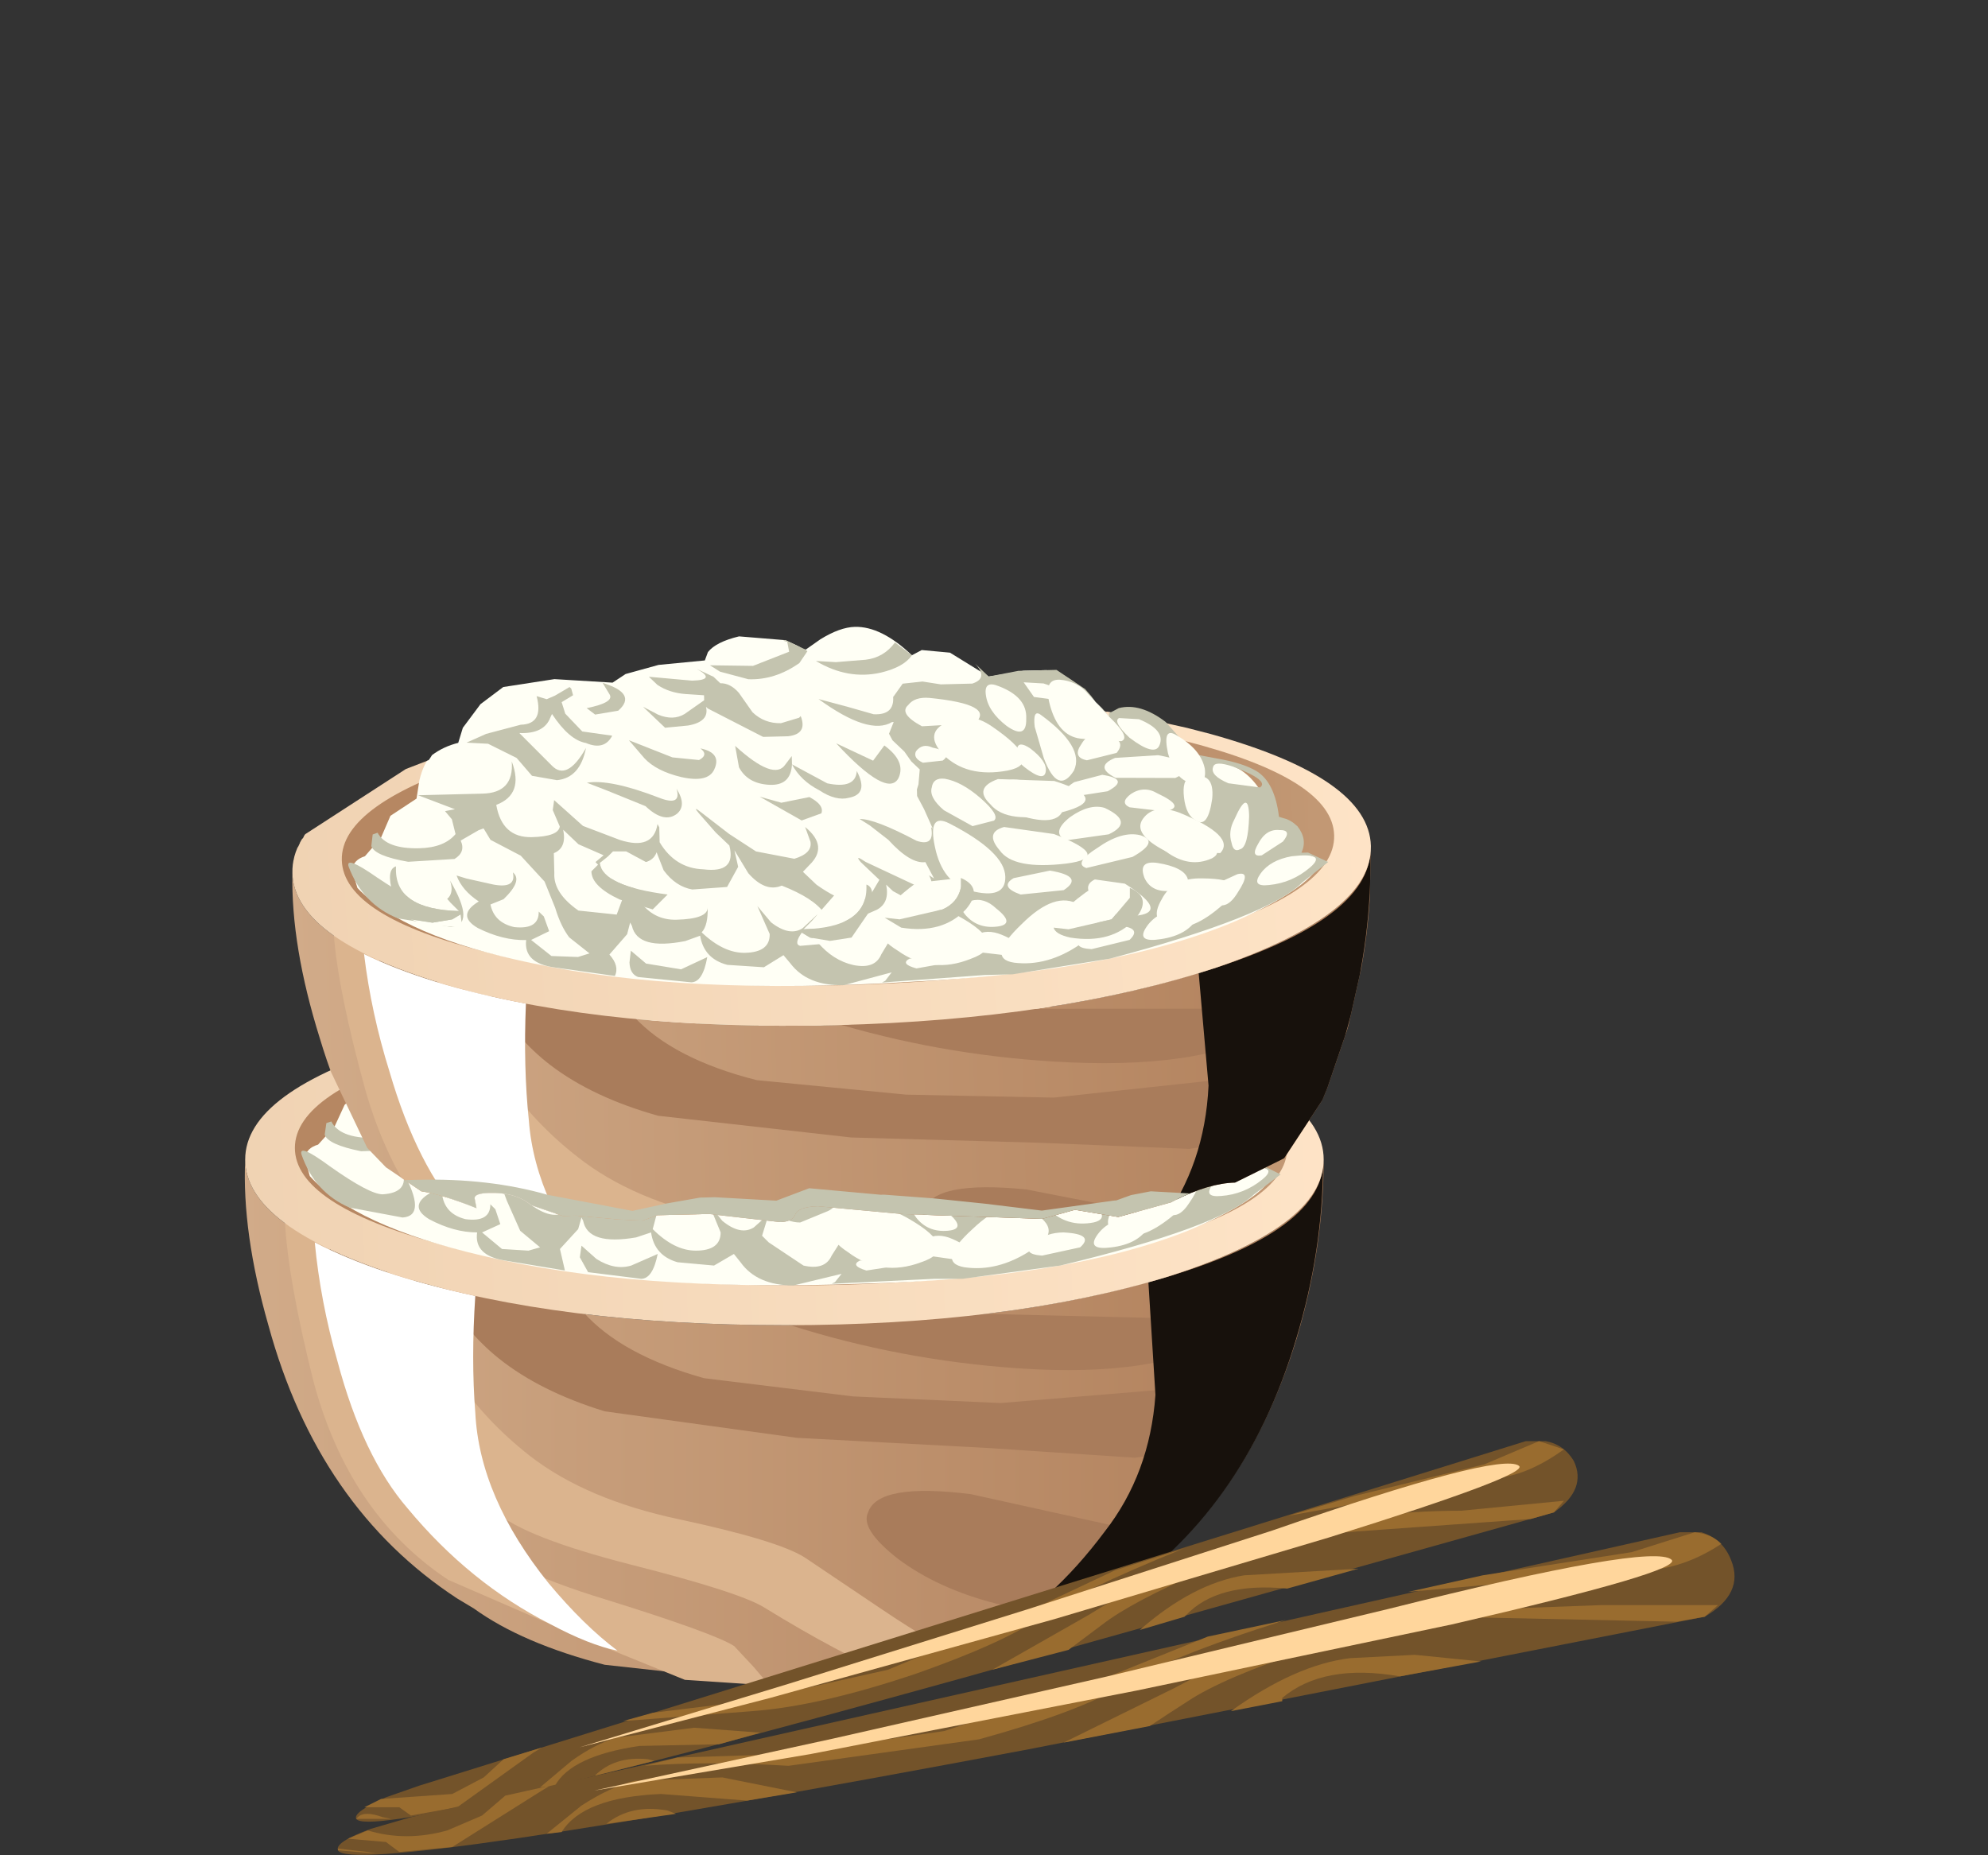 <?xml version="1.0" encoding="UTF-8" standalone="no"?>
<svg xmlns:xlink="http://www.w3.org/1999/xlink" height="56.0px" width="60.0px" xmlns="http://www.w3.org/2000/svg">
  <rect width="100%" height="100%" fill="#333333" stroke="none"/>
  <g transform="matrix(1.0, 0.0, 0.0, 1.0, 0.0, 0.0)">
    <use height="15.85" transform="matrix(1.0, 0.0, 0.0, 1.0, 7.4, 35.0)" width="32.55" xlink:href="#shape0"/>
    <use height="16.5" transform="matrix(0.85, 0.0, 0.0, 0.85, 8.6, 36.85)" width="24.45" xlink:href="#sprite0"/>
    <use height="18.4" transform="matrix(0.85, 0.0, 0.0, 0.85, 26.5, 35.093)" width="15.8" xlink:href="#sprite1"/>
    <use height="14.5" transform="matrix(0.85, 0.0, 0.0, 0.85, 9.5, 37.5)" width="10.75" xlink:href="#sprite2"/>
    <use height="27.0" transform="matrix(1.0, 0.0, 0.0, 1.0, 7.4, 28.0)" width="40.2" xlink:href="#shape4"/>
    <use height="10.15" transform="matrix(0.85, 0.0, 0.0, 0.85, 17.45, 44.157)" width="33.45" xlink:href="#sprite3"/>
    <use height="9.75" transform="matrix(1.0, 0.0, 0.0, 1.0, 10.2, 46.25)" width="42.15" xlink:href="#shape6"/>
    <use height="8.35" transform="matrix(0.85, 0.0, 0.0, 0.85, 17.85, 46.992)" width="38.35" xlink:href="#sprite4"/>
    <use height="22.85" transform="matrix(1, -0.025, 0.025, 1, 8.65, 19.35)" width="32.55" xlink:href="#sprite5"/>
    <use height="2.85" transform="matrix(1.0, 0.0, 0.0, 1.0, 11.75, 25.7)" width="22.75" xlink:href="#shape11"/>
  </g>
  <defs>
    <g id="shape0" transform="matrix(1.0, 0.0, 0.0, 1.0, -7.4, -35.0)">
      <path d="M35.15 38.55 Q39.9 37.1 39.95 35.0 39.95 37.65 39.15 40.35 37.55 45.65 33.5 48.25 L33.05 48.55 Q31.6 49.6 29.15 50.25 L23.7 50.85 18.25 50.25 Q15.75 49.6 14.3 48.55 L13.8 48.25 Q9.6 45.5 8.1 40.0 7.3 37.2 7.4 35.0 7.4 37.05 12.15 38.55 16.9 40.0 23.7 40.0 30.4 40.0 35.15 38.55" fill="url(#gradient0)" fill-rule="evenodd" stroke="none"/>
      <path d="M35.65 41.9 Q37.5 41.55 39.15 40.35 L38.6 41.85 Q36.85 43.7 34.25 44.0 L29.7 43.7 24.05 43.4 18.25 42.6 Q16.3 42.0 15.05 41.0 14.05 40.2 13.25 38.85 L17.6 39.6 Q18.75 40.9 21.25 41.6 L25.75 42.15 30.2 42.35 35.65 41.9" fill="#a97c5b" fill-rule="evenodd" stroke="none"/>
      <path d="M37.1 40.3 Q35.0 41.6 30.7 41.3 27.15 41.05 23.85 40.0 L29.4 39.65 35.6 39.8 Q37.85 39.05 39.8 37.2 L39.6 38.35 37.1 40.3" fill="#a97c5b" fill-rule="evenodd" stroke="none"/>
      <path d="M33.6 46.05 Q35.3 46.55 33.6 47.7 31.9 48.85 30.05 48.4 28.3 47.95 27.1 47.05 25.95 46.15 26.2 45.65 26.5 44.75 29.3 45.1 L33.6 46.05" fill="#a97c5b" fill-rule="evenodd" stroke="none"/>
    </g>
    <linearGradient gradientTransform="matrix(0.02, 0.0, 0.0, -0.02, 23.7, 42.9)" gradientUnits="userSpaceOnUse" id="gradient0" spreadMethod="pad" x1="-819.2" x2="819.2">
      <stop offset="0.0" stop-color="#d1ab89"/>
      <stop offset="1.0" stop-color="#b07f5a"/>
    </linearGradient>
    <g id="sprite0" transform="matrix(1.0, 0.0, 0.0, 1.0, 0.0, 0.0)">
      <use height="16.5" transform="matrix(1.0, 0.0, 0.0, 1.0, 0.0, 0.0)" width="24.45" xlink:href="#shape1"/>
    </g>
    <g id="shape1" transform="matrix(1.0, 0.0, 0.0, 1.0, 0.0, 0.0)">
      <path d="M1.0 5.65 Q0.1 2.05 0.0 0.0 L1.6 1.0 Q1.55 3.8 2.3 6.15 3.25 9.1 5.3 10.6 7.75 12.35 11.4 13.45 15.25 14.65 15.95 15.1 L16.65 15.85 17.2 16.5 14.2 16.3 10.75 14.9 5.8 12.75 Q2.25 10.4 1.0 5.65" fill="#dbb48e" fill-rule="evenodd" stroke="none"/>
      <path d="M21.2 13.8 Q23.05 15.05 24.45 15.7 L21.75 16.25 Q19.65 15.35 17.05 13.75 16.2 13.2 12.25 12.2 8.55 11.25 7.5 10.35 5.6 8.7 4.7 6.35 4.0 4.65 3.65 1.8 L4.6 2.1 Q5.45 5.8 8.7 8.35 10.7 9.9 14.0 10.6 17.5 11.35 18.45 11.95 L21.2 13.8" fill="#dbb48e" fill-rule="evenodd" stroke="none"/>
    </g>
    <g id="sprite1" transform="matrix(1.0, 0.0, 0.0, 1.0, 0.0, -0.05)">
      <use height="18.4" transform="matrix(1.0, 0.0, 0.0, 1.0, 0.0, 0.05)" width="15.8" xlink:href="#shape2"/>
    </g>
    <g id="shape2" transform="matrix(1.0, 0.0, 0.0, 1.0, 0.0, -0.05)">
      <path d="M15.8 0.05 Q15.8 3.15 14.85 6.3 13.0 12.5 8.2 15.6 L7.7 15.9 Q4.95 17.9 0.0 18.45 2.45 17.8 3.8 17.0 6.15 15.7 8.05 13.15 9.65 11.1 9.85 8.3 L9.6 4.3 Q15.75 2.6 15.8 0.05" fill="#17110c" fill-rule="evenodd" stroke="none"/>
    </g>
    <g id="sprite2" transform="matrix(1.0, 0.0, 0.0, 1.0, 0.0, 0.0)">
      <use height="14.5" transform="matrix(1.0, 0.0, 0.0, 1.0, 0.0, 0.0)" width="10.75" xlink:href="#shape3"/>
    </g>
    <g id="shape3" transform="matrix(1.0, 0.0, 0.0, 1.0, 0.0, 0.0)">
      <path d="M0.0 0.0 Q2.2 1.15 5.7 1.9 5.55 4.15 5.7 6.05 5.85 9.05 8.3 12.1 9.55 13.6 10.75 14.5 9.75 14.3 8.35 13.55 5.5 12.1 3.3 9.45 1.7 7.6 0.8 4.2 0.2 2.1 0.0 0.0" fill="#ffffff" fill-rule="evenodd" stroke="none"/>
    </g>
    <g id="shape4" transform="matrix(1.0, 0.0, 0.0, 1.0, -7.4, -28.0)">
      <path d="M39.95 35.0 Q39.95 37.05 35.2 38.55 30.4 40.0 23.7 40.0 16.9 40.0 12.15 38.55 7.4 37.05 7.4 35.0 7.4 32.95 12.15 31.5 16.9 30.05 23.7 30.05 30.45 30.05 35.2 31.5 39.95 32.95 39.95 35.0" fill="url(#gradient1)" fill-rule="evenodd" stroke="none"/>
      <path d="M38.85 34.65 Q38.85 36.35 34.45 37.55 30.1 38.8 23.9 38.8 17.7 38.8 13.25 37.55 8.9 36.35 8.9 34.65 8.9 32.95 13.25 31.7 17.7 30.45 23.9 30.45 30.1 30.45 34.45 31.7 38.85 32.95 38.85 34.65" fill="url(#gradient2)" fill-rule="evenodd" stroke="none"/>
      <path d="M35.85 37.15 Q32.2 38.6 25.95 38.75 19.15 39.0 14.55 37.9 10.7 37.0 9.35 35.5 L9.2 34.95 Q9.25 34.65 9.6 34.55 L10.1 34.0 10.4 33.35 Q10.75 33.0 11.2 32.85 L11.3 32.3 Q11.45 31.75 11.7 31.55 12.05 31.3 12.5 31.2 L12.65 30.75 13.2 30.05 13.9 29.55 15.45 29.35 17.2 29.5 17.6 29.25 18.6 29.0 20.0 28.9 20.1 28.65 Q20.35 28.35 21.05 28.2 22.05 28.0 23.0 28.65 L23.5 28.35 Q24.1 28.0 24.55 28.0 25.35 28.0 26.25 28.9 L26.55 28.75 27.4 28.85 28.55 29.6 29.3 29.5 Q30.05 29.35 30.5 29.5 31.15 29.65 32.2 30.95 L32.65 30.85 Q33.1 30.8 33.5 31.1 L34.45 32.25 35.15 32.3 36.2 32.7 Q36.75 33.15 37.0 34.1 L37.45 34.45 37.45 35.1 Q38.5 35.25 38.4 35.5 38.0 36.25 35.85 37.15" fill="#fffff5" fill-rule="evenodd" stroke="none"/>
      <path d="M16.25 30.95 L17.15 31.1 Q16.9 31.55 16.35 31.3 L15.35 30.4 15.3 30.5 Q15.1 31.0 14.35 30.95 L15.3 31.95 Q15.75 32.45 16.35 31.45 16.15 32.35 15.45 32.4 L14.7 32.25 14.25 31.7 Q14.05 31.45 13.4 31.25 L12.75 31.2 13.35 30.95 14.4 30.7 Q15.1 30.7 14.9 29.85 L15.2 29.95 15.45 29.85 15.9 29.6 15.95 29.65 16.0 29.85 15.65 30.05 15.75 30.4 16.25 30.95" fill="#c4c4af" fill-rule="evenodd" stroke="none"/>
      <path d="M16.4 30.25 Q17.25 30.1 17.1 29.85 L16.9 29.5 Q17.95 29.85 17.35 30.35 L16.65 30.45 16.4 30.25" fill="#c4c4af" fill-rule="evenodd" stroke="none"/>
      <path d="M11.55 36.05 Q12.35 36.0 12.15 35.35 12.9 36.7 12.15 36.75 L10.55 36.45 Q9.5 36.0 9.1 34.85 9.0 34.5 9.95 35.2 11.15 36.05 11.55 36.05" fill="#c4c4af" fill-rule="evenodd" stroke="none"/>
      <path d="M18.5 33.0 Q19.2 33.3 19.05 32.75 19.35 33.25 19.05 33.5 18.65 33.8 18.1 33.25 17.9 33.0 16.95 32.75 L16.35 32.5 Q17.05 32.4 18.5 33.0" fill="#c4c4af" fill-rule="evenodd" stroke="none"/>
      <path d="M19.05 38.2 L19.85 37.85 Q19.7 38.6 19.35 38.6 L17.75 38.4 17.5 37.95 17.55 37.6 18.0 38.0 Q18.55 38.35 19.05 38.2" fill="#c4c4af" fill-rule="evenodd" stroke="none"/>
      <path d="M21.0 29.9 L21.4 30.5 Q21.75 30.85 22.25 30.85 L22.8 30.7 22.85 30.65 Q23.05 31.2 22.45 31.25 L21.7 31.25 21.15 30.95 20.05 30.35 20.0 30.3 Q20.1 30.75 19.45 30.85 L18.75 30.9 18.1 30.25 18.55 30.5 Q19.0 30.7 19.35 30.5 L19.95 30.1 19.95 29.95 19.4 29.9 18.55 29.6 18.3 29.35 19.6 29.5 Q20.35 29.5 19.75 29.15 L20.25 29.4 20.45 29.6 Q20.75 29.6 21.0 29.9" fill="#c4c4af" fill-rule="evenodd" stroke="none"/>
      <path d="M20.2 32.2 Q20.0 32.6 19.2 32.4 18.45 32.2 18.1 31.8 L17.65 31.25 18.95 31.8 19.75 31.9 Q20.05 31.75 19.8 31.55 20.45 31.7 20.2 32.2" fill="#c4c4af" fill-rule="evenodd" stroke="none"/>
      <path d="M22.2 33.25 Q22.95 33.45 23.05 33.1 L23.4 33.6 Q23.4 33.8 22.8 33.8 22.2 33.7 21.55 33.05 L22.2 33.25" fill="#c4c4af" fill-rule="evenodd" stroke="none"/>
      <path d="M22.55 28.7 L22.5 28.4 Q22.3 28.35 22.45 28.35 L23.1 28.7 22.85 29.05 Q22.1 29.55 21.3 29.5 L20.45 29.25 20.15 29.05 21.45 29.1 22.55 28.7" fill="#c4c4af" fill-rule="evenodd" stroke="none"/>
      <path d="M23.6 32.7 Q24.45 32.9 24.5 32.35 24.85 33.05 24.25 33.15 23.85 33.25 23.35 32.9 22.8 32.6 22.55 32.1 22.8 32.55 23.6 32.7 M21.85 32.7 Q21.2 32.65 20.95 32.15 L20.85 31.5 Q22.0 32.6 22.35 32.1 L22.55 31.85 22.55 32.1 Q22.5 32.75 21.85 32.7" fill="#c4c4af" fill-rule="evenodd" stroke="none"/>
      <path d="M25.3 29.4 Q24.3 29.6 23.35 29.0 L23.95 29.05 24.85 29.0 Q25.4 28.95 25.75 28.5 L26.25 28.9 Q26.0 29.25 25.3 29.4" fill="#c4c4af" fill-rule="evenodd" stroke="none"/>
      <path d="M25.75 32.6 Q25.4 33.2 23.9 31.5 L25.0 32.05 25.35 31.6 Q26.0 32.1 25.75 32.6" fill="#c4c4af" fill-rule="evenodd" stroke="none"/>
      <path d="M17.1 35.5 L16.55 34.9 16.8 34.7 16.05 34.35 15.6 33.9 Q15.7 34.45 15.3 34.6 L15.3 35.2 Q15.25 35.8 16.0 36.35 16.75 36.9 17.15 36.5 L17.35 36.0 17.1 35.5 M31.65 36.5 Q32.2 37.05 33.0 36.9 33.7 36.75 32.5 35.95 32.0 35.55 31.6 35.8 31.15 36.0 31.65 36.5 M31.45 37.9 L32.6 37.65 Q33.05 37.25 32.1 37.2 31.6 37.2 31.2 37.5 30.8 37.85 31.45 37.9 M30.5 36.75 Q29.9 36.9 29.7 37.45 29.5 37.95 30.2 37.85 30.9 37.75 31.05 37.15 31.25 36.6 30.5 36.75 M30.25 35.5 L29.15 35.7 Q28.7 35.95 29.35 36.2 L30.65 36.1 Q31.3 35.7 30.25 35.5 M29.95 34.45 L29.2 34.4 Q28.9 34.5 29.15 34.8 29.5 35.2 30.6 35.05 31.6 34.95 29.95 34.45 M28.95 33.65 Q30.5 34.3 30.7 33.65 30.9 32.95 29.45 32.75 28.9 32.65 28.65 33.0 28.4 33.4 28.95 33.65 M31.35 35.45 L32.75 35.15 Q33.6 34.7 33.0 34.5 32.45 34.35 31.7 34.85 30.95 35.3 31.35 35.45 M32.05 34.45 Q32.85 34.1 31.95 33.65 31.5 33.5 30.9 33.9 30.3 34.35 30.75 34.6 L32.05 34.45 M27.85 36.35 Q27.35 36.35 27.65 36.75 28.0 37.2 28.6 37.15 29.2 37.1 28.6 36.6 28.25 36.25 27.85 36.35 M27.95 37.4 Q27.65 37.6 28.0 37.9 L29.05 38.05 Q29.65 37.8 28.75 37.4 28.3 37.2 27.95 37.4 M26.6 36.85 L26.75 36.7 26.9 36.55 26.9 36.35 Q26.4 36.55 25.5 36.0 L25.3 35.8 Q25.4 36.35 25.0 36.55 L24.15 36.9 Q23.75 36.9 23.4 36.6 23.1 36.15 22.15 35.75 21.65 35.95 21.15 35.35 L20.75 34.65 20.85 35.15 20.5 35.75 19.45 35.8 Q18.95 35.7 18.6 35.2 L18.4 34.65 Q18.25 35.05 17.55 34.95 L17.65 35.5 17.85 36.1 Q18.25 36.7 18.95 36.7 19.9 36.7 19.9 36.35 L19.7 37.1 Q20.35 37.75 21.0 37.75 21.75 37.75 21.75 37.2 L21.4 36.35 21.8 36.85 Q22.35 37.3 22.75 37.05 L23.2 36.65 23.0 37.3 23.2 37.5 24.25 38.2 Q24.9 38.35 25.1 37.9 L25.45 37.35 25.55 37.0 25.65 37.35 Q25.9 37.65 26.35 37.65 27.05 37.7 27.25 37.15 L26.95 36.85 26.6 36.85 M26.7 38.0 L25.95 38.05 Q25.65 38.2 26.15 38.35 L26.8 38.25 Q27.0 38.05 26.7 38.0 M28.75 35.75 Q29.05 35.5 28.55 34.95 28.15 34.5 27.6 34.35 27.25 34.3 27.1 34.55 26.9 34.85 27.25 35.25 28.15 36.3 28.75 35.75 M27.15 32.65 Q26.8 32.6 26.75 32.9 26.65 33.2 27.1 33.6 27.5 34.0 27.95 34.1 L28.6 33.95 Q28.8 33.8 28.2 33.25 27.65 32.75 27.15 32.65 M28.8 31.4 L27.65 31.45 Q27.1 31.85 27.95 32.35 L29.2 32.4 Q29.5 31.95 28.8 31.4 M26.3 31.8 Q26.2 32.0 26.5 32.15 L27.1 32.1 Q27.45 31.85 26.8 31.7 L26.3 31.8 M26.75 30.2 Q26.3 30.15 26.1 30.4 25.8 30.65 26.5 31.05 L28.1 31.0 Q28.75 30.45 26.75 30.2 M32.05 33.15 Q32.75 32.8 31.9 32.65 L31.05 32.85 Q30.55 33.15 30.9 33.3 L32.05 33.15 M32.0 31.45 Q31.55 31.3 31.3 31.7 31.0 32.1 31.45 32.2 L32.35 32.0 Q32.7 31.6 32.0 31.45 M32.45 30.95 Q32.25 31.05 32.75 31.55 33.5 32.15 33.65 31.8 33.85 31.35 33.05 31.0 L32.45 30.95 M30.15 32.1 Q30.55 33.25 31.05 32.5 31.4 31.8 30.1 30.8 29.85 30.6 29.9 31.15 L30.15 32.1 M29.75 31.8 Q29.4 31.55 29.35 31.8 L29.55 32.35 Q30.15 32.85 30.2 32.5 30.25 32.2 29.75 31.8 M29.05 31.1 Q29.65 31.55 29.65 30.9 29.7 30.25 28.85 29.9 28.4 29.7 28.45 30.15 28.5 30.65 29.05 31.1 M30.85 30.9 Q30.55 31.15 30.8 31.25 31.15 31.45 31.7 31.0 32.25 30.65 31.5 30.65 31.15 30.65 30.85 30.9 M30.85 30.4 Q31.35 30.25 30.2 29.85 L29.6 29.8 Q29.45 29.95 29.9 30.25 L30.85 30.4 M33.75 33.8 Q34.45 33.7 33.55 33.25 33.15 33.0 32.75 33.25 32.4 33.5 32.7 33.65 L33.75 33.8 M36.6 35.75 Q36.3 36.15 36.85 36.1 37.55 36.05 38.1 35.6 38.65 35.15 37.55 35.25 36.9 35.35 36.6 35.75 M35.2 36.05 Q34.9 36.35 35.2 36.6 35.55 36.85 35.9 36.3 36.35 35.65 35.9 35.75 35.45 35.8 35.2 36.05 M33.55 37.65 Q34.35 37.55 34.65 37.05 35.0 36.6 34.05 36.75 33.4 36.85 33.1 37.3 32.8 37.75 33.55 37.65 M34.4 35.85 Q34.3 35.5 33.5 35.35 32.9 35.25 33.1 35.8 33.3 36.25 33.9 36.2 L34.4 35.85 M34.7 34.1 Q35.05 34.35 35.2 33.45 35.3 32.6 34.55 32.8 34.3 32.85 34.35 33.4 34.4 33.95 34.7 34.1 M34.05 34.3 Q33.55 34.1 33.4 34.4 33.3 34.65 33.75 35.0 34.45 35.55 35.15 35.25 35.75 34.95 34.05 34.3 M36.65 35.2 L37.3 34.8 Q37.6 34.45 37.2 34.45 36.8 34.4 36.55 34.85 36.3 35.25 36.65 35.2 M36.3 34.0 Q36.3 33.15 35.85 34.1 35.65 34.45 35.75 34.8 35.8 35.1 36.0 35.0 36.25 34.95 36.3 34.0 M36.65 33.15 Q36.95 32.95 35.85 32.5 35.3 32.3 35.25 32.5 35.15 32.75 35.7 33.0 L36.65 33.15 M33.95 31.65 Q33.85 31.8 34.1 32.15 34.4 32.55 34.75 32.5 35.05 32.5 34.5 31.95 34.1 31.55 33.95 31.65 M33.9 32.65 Q34.4 32.55 33.35 32.2 L32.75 32.3 Q32.5 32.45 32.9 32.65 33.35 32.85 33.9 32.65 M33.85 31.1 L34.7 32.1 35.4 32.25 Q36.15 32.4 36.55 32.65 37.1 33.0 37.2 34.05 L37.35 34.1 37.75 34.35 Q38.05 34.75 37.85 35.15 L38.05 35.15 38.65 35.45 37.85 36.05 Q36.8 37.05 32.0 38.2 L29.05 38.6 28.8 38.6 28.2 38.6 25.1 38.75 25.2 38.7 25.4 38.45 23.95 38.8 Q22.85 38.8 22.35 38.1 L22.15 37.85 21.55 38.2 20.45 38.1 Q19.75 37.9 19.65 37.2 L19.2 37.35 Q17.75 37.6 17.6 36.85 L17.55 36.75 17.45 37.1 16.9 37.7 17.05 38.35 15.25 38.05 Q14.3 37.9 14.4 37.2 13.7 37.2 12.95 36.8 12.3 36.4 13.0 36.0 12.5 35.65 12.35 35.2 L12.65 35.3 13.45 35.5 Q14.15 35.65 14.05 35.15 14.35 35.4 13.75 35.95 L13.35 36.1 Q13.45 36.65 14.05 36.8 14.8 36.9 14.8 36.35 L14.95 36.5 15.1 36.95 14.55 37.2 15.15 37.7 15.95 37.75 16.3 37.65 15.7 37.15 15.3 36.25 15.0 35.45 14.3 34.65 Q13.7 34.55 13.4 34.15 L13.2 33.8 13.05 33.85 12.5 34.15 Q12.65 34.5 12.3 34.7 L10.9 34.75 Q9.9 34.55 9.8 34.25 L9.85 33.9 10.0 33.85 Q10.25 34.35 11.25 34.35 12.0 34.35 12.35 33.95 L12.25 33.5 12.05 33.25 12.35 33.2 11.25 32.75 13.2 32.75 Q14.15 32.75 14.1 31.8 14.45 32.8 13.6 33.1 13.75 34.1 14.65 34.1 15.45 34.1 15.5 33.8 L15.3 33.3 15.35 33.0 16.2 33.8 17.3 34.25 Q18.3 34.6 18.45 33.8 L18.5 33.9 18.5 34.35 Q18.95 35.15 19.8 35.2 20.8 35.35 20.6 34.5 L20.2 34.1 19.7 33.5 Q19.5 33.25 19.8 33.5 L20.6 34.15 21.4 34.7 22.55 34.95 Q23.1 34.8 23.05 34.45 L22.9 34.0 Q23.6 34.6 23.0 35.15 L22.8 35.35 23.2 35.75 Q24.4 36.65 24.85 36.05 L25.1 35.65 24.55 35.1 Q24.35 34.85 24.7 35.1 L26.2 35.85 Q26.85 36.05 26.6 35.55 L26.75 35.65 26.5 35.15 Q26.05 35.2 25.4 34.45 L24.85 34.0 24.55 33.8 Q25.0 33.8 26.25 34.5 26.8 34.7 26.7 34.1 L26.75 34.15 26.5 33.55 26.3 33.15 26.3 32.95 26.35 32.8 26.4 32.35 26.15 32.1 25.95 31.8 25.6 31.45 25.5 31.25 25.65 30.9 25.6 30.9 Q24.9 31.3 23.4 30.15 L24.25 30.4 25.05 30.65 Q25.7 30.7 25.65 30.1 L25.65 30.15 25.95 29.75 26.55 29.7 27.1 29.8 28.05 29.8 Q28.55 29.65 28.15 29.2 L28.55 29.6 29.45 29.45 30.6 29.45 31.45 30.05 32.15 30.9 32.15 30.8 32.45 30.65 Q33.1 30.5 33.85 31.1" fill="#c4c4af" fill-rule="evenodd" stroke="none"/>
      <path d="M28.6 31.1 Q30.2 32.25 29.05 32.45 27.8 32.65 27.1 31.9 26.55 31.25 27.25 30.95 L28.6 31.1" fill="#fffff5" fill-rule="evenodd" stroke="none"/>
      <path d="M30.45 32.8 Q32.2 33.4 30.65 33.75 29.0 34.1 28.5 33.45 28.0 32.95 28.75 32.7 L30.45 32.8" fill="#fffff5" fill-rule="evenodd" stroke="none"/>
      <path d="M30.4 34.4 Q32.2 35.15 30.75 35.3 29.15 35.45 28.75 34.85 28.3 34.3 28.9 34.15 L30.4 34.4" fill="#fffff5" fill-rule="evenodd" stroke="none"/>
      <path d="M27.25 34.0 Q28.9 34.9 28.9 35.65 28.9 36.35 27.85 36.05 27.0 35.8 26.8 34.7 26.6 33.65 27.25 34.0" fill="#fffff5" fill-rule="evenodd" stroke="none"/>
      <path d="M34.2 33.85 Q35.9 34.6 35.4 35.1 L33.75 35.0 Q32.75 34.45 33.1 34.0 33.45 33.55 34.2 33.85" fill="#fffff5" fill-rule="evenodd" stroke="none"/>
      <path d="M33.6 32.1 Q35.05 32.4 34.1 32.8 L32.3 32.75 Q31.65 32.4 32.3 32.15 L33.6 32.1" fill="#fffff5" fill-rule="evenodd" stroke="none"/>
      <path d="M34.15 31.5 Q34.9 31.95 35.0 32.55 35.05 33.1 34.55 32.95 34.1 32.85 33.9 32.05 33.75 31.25 34.15 31.5" fill="#fffff5" fill-rule="evenodd" stroke="none"/>
      <path d="M31.1 36.55 Q32.2 37.15 31.1 37.75 30.1 38.4 29.1 38.25 28.25 38.1 29.35 37.1 30.4 36.1 31.1 36.55" fill="#fffff5" fill-rule="evenodd" stroke="none"/>
      <path d="M27.45 36.8 Q29.0 37.7 27.8 38.1 26.6 38.55 25.6 37.8 24.6 37.15 25.5 36.65 26.35 36.15 27.45 36.8" fill="#fffff5" fill-rule="evenodd" stroke="none"/>
      <path d="M34.85 35.85 Q36.4 35.9 35.45 36.65 34.45 37.5 33.8 37.25 33.2 37.1 33.6 36.45 33.95 35.8 34.85 35.85" fill="#fffff5" fill-rule="evenodd" stroke="none"/>
      <path d="M32.15 30.9 Q32.8 31.55 32.5 31.65 L31.35 31.55 Q30.65 31.5 30.4 30.6 30.15 29.7 30.7 29.75 L31.45 30.1 32.15 30.9" fill="#fffff5" fill-rule="evenodd" stroke="none"/>
      <path d="M46.9 45.65 L29.05 50.65 Q11.2 55.6 10.75 54.9 10.65 54.7 11.65 54.25 L12.65 53.9 46.05 43.5 46.65 43.5 Q47.2 43.6 47.5 44.1 47.9 44.95 46.9 45.65" fill="#73532a" fill-rule="evenodd" stroke="none"/>
      <path d="M44.8 44.2 L46.45 43.5 47.2 43.75 Q46.15 44.5 45.25 44.6 L38.9 45.75 40.9 45.15 44.8 44.2" fill="#996c2f" fill-rule="evenodd" stroke="none"/>
      <path d="M16.35 52.75 L16.1 52.9 13.8 54.55 12.4 54.8 12.05 54.55 11.0 54.55 11.5 54.3 13.65 54.15 14.6 53.65 15.2 53.1 16.35 52.75" fill="#996c2f" fill-rule="evenodd" stroke="none"/>
      <path d="M17.25 53.15 Q17.95 52.65 18.6 52.45 L20.95 52.15 22.95 52.3 21.7 52.65 19.3 52.7 Q17.25 53.0 16.75 53.9 L16.3 53.95 17.25 53.15" fill="#996c2f" fill-rule="evenodd" stroke="none"/>
      <path d="M35.7 46.75 Q32.5 48.05 31.35 48.85 30.25 49.6 27.7 50.5 24.75 51.5 22.7 51.65 L18.8 51.95 19.7 51.7 22.55 51.35 26.8 50.4 31.0 48.65 33.65 47.4 35.7 46.75" fill="#996c2f" fill-rule="evenodd" stroke="none"/>
      <path d="M11.8 54.9 L10.75 54.9 10.8 54.85 Q11.0 54.65 11.55 54.85 L11.8 54.9" fill="#996c2f" fill-rule="evenodd" stroke="none"/>
      <path d="M47.2 45.3 L46.9 45.65 46.2 45.85 39.9 46.3 Q38.6 46.5 36.35 47.4 34.15 48.35 33.25 49.05 L32.25 49.8 29.95 50.4 32.85 48.75 Q35.75 46.95 38.1 46.35 41.2 45.6 44.1 45.6 L47.2 45.3" fill="#996c2f" fill-rule="evenodd" stroke="none"/>
      <path d="M19.55 53.1 L19.75 53.15 17.95 53.6 Q18.55 53.0 19.55 53.1" fill="#996c2f" fill-rule="evenodd" stroke="none"/>
      <path d="M37.55 47.55 L41.0 47.35 38.85 47.95 Q36.75 47.75 35.8 48.75 L35.75 48.8 34.4 49.2 Q36.0 47.8 37.55 47.55" fill="#996c2f" fill-rule="evenodd" stroke="none"/>
    </g>
    <linearGradient gradientTransform="matrix(-0.026, 0.001, 0.001, 0.026, 21.55, 35.1)" gradientUnits="userSpaceOnUse" id="gradient1" spreadMethod="pad" x1="-819.2" x2="819.2">
      <stop offset="0.0" stop-color="#ffe5c8"/>
      <stop offset="1.0" stop-color="#edcfaf"/>
    </linearGradient>
    <linearGradient gradientTransform="matrix(-0.017, 0.0, 0.0, 0.017, 24.4, 34.65)" gradientUnits="userSpaceOnUse" id="gradient2" spreadMethod="pad" x1="-819.2" x2="819.2">
      <stop offset="0.0" stop-color="#c29874"/>
      <stop offset="0.176" stop-color="#bb8e6a"/>
      <stop offset="1.0" stop-color="#b68762"/>
    </linearGradient>
    <g id="sprite3" transform="matrix(1.0, 0.0, 0.0, 1.0, 0.0, 0.05)">
      <use height="10.15" transform="matrix(1.0, 0.0, 0.0, 1.0, 0.0, -0.05)" width="33.45" xlink:href="#shape5"/>
    </g>
    <g id="shape5" transform="matrix(1.0, 0.0, 0.0, 1.0, 0.0, 0.05)">
      <path d="M7.45 7.8 L15.95 5.15 24.65 2.35 Q32.7 -0.45 33.4 0.05 33.85 0.35 26.65 2.6 L16.9 5.5 6.8 8.3 0.05 10.05 7.45 7.8" fill="#ffd69c" fill-rule="evenodd" stroke="none"/>
    </g>
    <g id="shape6" transform="matrix(1.0, 0.0, 0.0, 1.0, -10.2, -46.25)">
      <path d="M51.45 48.8 L31.05 52.8 Q10.6 56.65 10.2 55.85 10.1 55.6 11.2 55.2 L12.4 54.85 50.7 46.25 51.35 46.25 Q52.0 46.45 52.25 47.1 52.65 48.1 51.45 48.8" fill="#73532a" fill-rule="evenodd" stroke="none"/>
      <path d="M49.75 47.4 L42.5 48.05 44.75 47.55 49.25 46.85 51.15 46.25 Q51.65 46.3 51.95 46.6 50.9 47.3 49.75 47.4" fill="#996c2f" fill-rule="evenodd" stroke="none"/>
      <path d="M16.6 53.9 L16.35 54.05 13.65 55.75 12.05 55.9 11.65 55.6 10.5 55.5 11.1 55.25 Q12.25 55.6 13.5 55.25 L14.55 54.8 15.25 54.2 16.6 53.9" fill="#996c2f" fill-rule="evenodd" stroke="none"/>
      <path d="M17.55 54.5 Q18.4 53.95 19.15 53.75 L21.8 53.65 24.05 54.1 22.55 54.35 19.95 54.15 Q17.6 54.25 16.95 55.3 L16.5 55.35 17.55 54.5" fill="#996c2f" fill-rule="evenodd" stroke="none"/>
      <path d="M23.8 53.3 Q21.3 53.15 19.45 53.3 L20.45 53.05 23.65 52.95 28.5 52.25 33.35 50.65 36.45 49.4 38.8 48.9 Q35.15 50.05 33.75 50.95 32.45 51.7 29.55 52.5 L23.8 53.3" fill="#996c2f" fill-rule="evenodd" stroke="none"/>
      <path d="M11.35 55.95 L10.2 55.85 10.2 55.8 11.1 55.9 11.35 55.95" fill="#996c2f" fill-rule="evenodd" stroke="none"/>
      <path d="M51.85 48.45 L51.45 48.8 50.6 48.95 43.6 48.8 39.45 49.8 Q36.9 50.65 35.85 51.35 35.3 51.7 34.7 52.1 L32.1 52.6 35.45 50.95 Q38.8 49.15 41.55 48.7 L48.3 48.45 51.85 48.45" fill="#996c2f" fill-rule="evenodd" stroke="none"/>
      <path d="M20.15 54.65 L20.4 54.75 18.3 55.05 Q19.05 54.45 20.15 54.65" fill="#996c2f" fill-rule="evenodd" stroke="none"/>
      <path d="M42.7 49.95 L44.7 50.15 42.25 50.6 Q39.95 50.2 38.7 51.25 L38.7 51.35 37.15 51.65 Q39.1 50.25 40.75 50.05 L42.7 49.95" fill="#996c2f" fill-rule="evenodd" stroke="none"/>
    </g>
    <g id="sprite4" transform="matrix(1.0, 0.0, 0.0, 1.0, 0.0, -0.05)">
      <use height="8.35" transform="matrix(1.0, 0.0, 0.0, 1.0, 0.0, 0.05)" width="38.35" xlink:href="#shape7"/>
    </g>
    <g id="shape7" transform="matrix(1.0, 0.0, 0.0, 1.0, 0.0, -0.05)">
      <path d="M8.6 6.5 L18.3 4.3 28.3 1.9 Q37.65 -0.45 38.35 0.15 38.8 0.55 30.55 2.45 L19.35 4.8 7.8 7.05 0.1 8.35 8.6 6.5" fill="#ffd69c" fill-rule="evenodd" stroke="none"/>
    </g>
    <g id="sprite5" transform="matrix(1.0, 0.0, 0.0, 1.0, 0.0, 0.0)">
      <clipPath id="clipPath0" transform="matrix(1.0, 0.0, 0.0, 1.0, 0.0, 0.0)">
        <use height="18.0" transform="matrix(1.0, 0.0, 0.0, 1.0, 0.0, 0.0)" width="32.55" xlink:href="#shape8"/>
      </clipPath>
      <g clip-path="url(#clipPath0)">
        <use height="15.85" transform="matrix(1.0, 0.0, 0.0, 1.0, 0.0, 7.0)" width="32.55" xlink:href="#shape9"/>
        <use height="16.5" transform="matrix(0.85, 0.0, 0.0, 0.85, 1.2, 8.85)" width="24.45" xlink:href="#sprite0"/>
        <use height="18.4" transform="matrix(0.85, 0.0, 0.0, 0.85, 19.1, 7.093)" width="15.8" xlink:href="#sprite1"/>
        <use height="14.5" transform="matrix(0.85, 0.0, 0.0, 0.85, 2.1, 9.5)" width="10.75" xlink:href="#sprite2"/>
        <use height="18.0" transform="matrix(1.0, 0.0, 0.0, 1.0, 0.0, 0.0)" width="32.55" xlink:href="#shape10"/>
      </g>
    </g>
    <g id="shape8" transform="matrix(1.0, 0.0, 0.0, 1.0, 0.0, 0.0)">
      <path d="M20.8 1.3 L20.75 1.2 20.85 1.3 20.8 1.3 M24.35 2.45 L24.65 2.75 24.6 2.75 24.35 2.45 M24.8 2.75 L24.95 2.7 24.8 2.75" fill="url(#gradient3)" fill-rule="evenodd" stroke="none"/>
      <path d="M24.95 2.7 L25.05 2.65 Q25.7 2.5 26.45 3.1 L26.5 3.15 27.1 3.3 27.8 3.5 Q32.55 4.95 32.55 7.0 L32.45 9.15 32.2 10.55 32.15 10.75 31.75 12.35 31.75 12.4 31.65 12.65 30.95 14.55 29.7 16.35 29.6 16.4 28.2 17.05 Q27.4 17.05 26.35 17.55 L26.25 17.6 24.65 18.0 23.35 17.75 22.35 18.0 18.15 17.75 15.6 17.45 Q15.0 17.45 14.9 17.7 14.8 17.9 14.45 17.9 L12.3 17.6 10.75 17.6 10.3 17.75 9.6 17.7 8.3 17.55 8.15 17.55 7.9 17.55 6.95 17.2 Q6.5 16.8 5.7 16.8 5.25 16.8 5.25 16.95 L5.3 17.25 Q4.25 16.8 3.65 16.7 L2.6 15.95 2.05 15.35 1.0 13.0 0.9 12.7 0.75 12.2 0.7 12.0 Q-0.1 9.2 0.0 7.0 L0.0 6.9 0.0 6.8 0.0 6.7 0.05 6.6 0.1 6.35 0.2 6.2 0.25 6.1 0.25 6.05 0.3 6.0 0.35 5.95 0.4 5.85 3.5 3.95 4.2 3.7 4.3 3.55 Q4.65 3.3 5.1 3.2 L5.25 2.75 5.8 2.05 6.5 1.55 8.05 1.35 9.8 1.5 10.2 1.25 11.2 1.0 12.6 0.9 12.7 0.65 Q12.95 0.35 13.65 0.2 L15.05 0.35 15.65 0.65 16.1 0.35 Q16.7 0.0 17.15 0.0 17.95 0.0 18.85 0.9 L19.15 0.75 20.0 0.85 Q20.5 1.05 20.8 1.3 L20.85 1.3 20.75 1.2 20.9 1.35 21.15 1.6 22.05 1.45 23.2 1.45 24.05 2.05 24.15 2.15 24.35 2.45 24.6 2.75 24.65 2.75 24.8 2.75 24.95 2.7" fill="#a97c5b" fill-rule="evenodd" stroke="none"/>
    </g>
    <linearGradient gradientTransform="matrix(0.02, 0.0, 0.0, -0.02, 16.3, 14.9)" gradientUnits="userSpaceOnUse" id="gradient3" spreadMethod="pad" x1="-819.2" x2="819.2">
      <stop offset="0.0" stop-color="#d1ab89"/>
      <stop offset="1.0" stop-color="#b07f5a"/>
    </linearGradient>
    <g id="shape9" transform="matrix(1.0, 0.0, 0.0, 1.0, 0.0, -7.0)">
      <path d="M27.75 10.55 Q32.5 9.1 32.55 7.0 32.55 9.65 31.75 12.35 30.15 17.65 26.1 20.25 L25.65 20.55 Q24.2 21.6 21.75 22.25 L16.3 22.85 10.85 22.25 Q8.35 21.6 6.9 20.55 L6.4 20.25 Q2.2 17.5 0.7 12.0 -0.1 9.2 0.0 7.0 0.0 9.05 4.75 10.55 9.5 12.0 16.3 12.0 23.0 12.0 27.75 10.55" fill="url(#gradient4)" fill-rule="evenodd" stroke="none"/>
      <path d="M28.25 13.9 Q30.1 13.55 31.75 12.35 L31.2 13.85 Q29.45 15.7 26.85 16.0 L22.3 15.7 16.65 15.4 10.85 14.6 Q8.9 14.0 7.65 13.0 6.65 12.2 5.85 10.85 L10.2 11.6 Q11.35 12.9 13.85 13.6 L18.35 14.15 22.8 14.35 28.25 13.9" fill="#a97c5b" fill-rule="evenodd" stroke="none"/>
      <path d="M29.7 12.3 Q27.6 13.6 23.3 13.3 19.75 13.05 16.45 12.0 L22.0 11.65 28.2 11.8 Q30.45 11.05 32.4 9.2 L32.2 10.35 29.7 12.3" fill="#a97c5b" fill-rule="evenodd" stroke="none"/>
      <path d="M26.2 18.05 Q27.9 18.55 26.2 19.7 24.5 20.85 22.65 20.4 20.9 19.95 19.7 19.05 18.55 18.15 18.8 17.65 19.1 16.75 21.9 17.1 L26.2 18.05" fill="#a97c5b" fill-rule="evenodd" stroke="none"/>
    </g>
    <linearGradient gradientTransform="matrix(0.02, 0.0, 0.0, -0.02, 16.3, 14.9)" gradientUnits="userSpaceOnUse" id="gradient4" spreadMethod="pad" x1="-819.2" x2="819.2">
      <stop offset="0.0" stop-color="#d1ab89"/>
      <stop offset="1.0" stop-color="#b07f5a"/>
    </linearGradient>
    <g id="shape10" transform="matrix(1.0, 0.0, 0.0, 1.0, 0.0, 0.0)">
      <path d="M32.55 7.0 Q32.55 9.05 27.8 10.55 23.0 12.0 16.3 12.0 9.5 12.0 4.75 10.55 0.0 9.05 0.0 7.0 0.0 4.95 4.75 3.5 9.5 2.05 16.3 2.05 23.05 2.05 27.8 3.5 32.55 4.95 32.55 7.0" fill="url(#gradient5)" fill-rule="evenodd" stroke="none"/>
      <path d="M31.45 6.65 Q31.45 8.35 27.05 9.55 22.7 10.8 16.5 10.8 10.3 10.8 5.85 9.55 1.5 8.35 1.5 6.65 1.5 4.95 5.85 3.7 10.3 2.45 16.5 2.45 22.7 2.45 27.05 3.7 31.45 4.95 31.45 6.65" fill="url(#gradient6)" fill-rule="evenodd" stroke="none"/>
      <path d="M28.45 9.15 Q24.8 10.6 18.55 10.75 11.75 11.0 7.15 9.9 3.3 9.0 1.95 7.5 L1.8 6.95 Q1.85 6.65 2.2 6.55 L2.7 6.0 3.0 5.35 3.8 4.85 3.9 4.3 Q4.05 3.75 4.3 3.55 4.65 3.3 5.1 3.2 L5.25 2.75 5.8 2.05 6.5 1.55 8.05 1.35 9.8 1.5 10.2 1.25 11.2 1.0 12.6 0.9 12.7 0.65 Q12.95 0.35 13.65 0.2 14.65 0.0 15.6 0.65 L16.1 0.35 Q16.7 0.0 17.15 0.0 17.95 0.0 18.85 0.9 L19.15 0.75 20.0 0.85 21.15 1.6 21.9 1.5 Q22.65 1.35 23.1 1.5 23.75 1.65 24.8 2.95 L25.25 2.85 Q25.7 2.8 26.1 3.1 L27.05 4.25 27.75 4.3 Q28.45 4.4 28.8 4.7 29.35 5.15 29.6 6.1 L30.05 6.45 30.05 7.1 Q31.1 7.25 31.0 7.5 30.6 8.25 28.45 9.15" fill="#fffff5" fill-rule="evenodd" stroke="none"/>
      <path d="M8.85 2.95 L9.75 3.1 Q9.5 3.55 8.95 3.3 8.45 3.2 7.95 2.4 L7.9 2.5 Q7.7 3.0 6.95 2.95 L7.9 3.95 Q8.35 4.45 8.95 3.45 8.75 4.35 8.05 4.4 L7.3 4.25 6.85 3.7 6.0 3.25 5.35 3.2 5.95 2.95 7.0 2.7 Q7.7 2.7 7.5 1.85 L7.8 1.95 8.05 1.85 8.5 1.6 8.55 1.65 8.6 1.85 8.25 2.05 8.35 2.4 8.85 2.95" fill="#c4c4af" fill-rule="evenodd" stroke="none"/>
      <path d="M9.0 2.25 Q9.85 2.1 9.7 1.85 L9.5 1.5 Q10.55 1.85 9.95 2.35 L9.25 2.45 9.0 2.25" fill="#c4c4af" fill-rule="evenodd" stroke="none"/>
      <path d="M4.15 8.05 Q4.95 8.0 4.75 7.35 5.5 8.7 4.75 8.75 L3.15 8.45 Q2.1 8.0 1.7 6.85 1.6 6.5 2.55 7.2 3.75 8.05 4.15 8.05" fill="#c4c4af" fill-rule="evenodd" stroke="none"/>
      <path d="M11.1 5.0 Q11.8 5.3 11.65 4.75 11.95 5.25 11.65 5.5 11.25 5.8 10.7 5.25 L9.55 4.75 8.95 4.5 Q9.65 4.4 11.1 5.0" fill="#c4c4af" fill-rule="evenodd" stroke="none"/>
      <path d="M11.65 10.2 L12.45 9.85 Q12.3 10.6 11.95 10.6 L10.35 10.4 Q10.1 10.3 10.1 9.95 L10.15 9.6 10.6 10.0 11.65 10.2" fill="#c4c4af" fill-rule="evenodd" stroke="none"/>
      <path d="M13.6 1.9 L14.0 2.5 Q14.35 2.85 14.85 2.85 L15.4 2.7 15.45 2.65 Q15.65 3.2 15.05 3.25 L14.3 3.25 13.75 2.95 12.65 2.35 12.6 2.3 Q12.7 2.75 12.05 2.85 L11.35 2.9 10.7 2.25 11.15 2.5 Q11.6 2.7 11.95 2.5 L12.55 2.1 12.55 1.95 12.0 1.9 Q11.5 1.85 11.15 1.6 L10.9 1.35 12.2 1.5 Q12.95 1.5 12.35 1.15 L12.85 1.4 13.05 1.6 Q13.35 1.6 13.6 1.9" fill="#c4c4af" fill-rule="evenodd" stroke="none"/>
      <path d="M12.8 4.2 Q12.6 4.6 11.8 4.4 11.05 4.2 10.7 3.8 L10.25 3.25 11.55 3.8 12.35 3.9 Q12.65 3.75 12.4 3.55 13.05 3.7 12.8 4.2" fill="#c4c4af" fill-rule="evenodd" stroke="none"/>
      <path d="M14.8 5.25 L15.65 5.1 Q16.1 5.35 16.0 5.6 L15.4 5.8 14.15 5.05 14.8 5.25" fill="#c4c4af" fill-rule="evenodd" stroke="none"/>
      <path d="M15.05 0.35 Q15.35 0.4 15.7 0.7 L15.45 1.05 Q14.7 1.55 13.9 1.5 L13.05 1.25 12.75 1.05 14.05 1.1 15.15 0.7 15.1 0.4 Q14.9 0.35 15.05 0.35" fill="#c4c4af" fill-rule="evenodd" stroke="none"/>
      <path d="M16.2 4.7 Q17.05 4.9 17.1 4.35 17.45 5.05 16.85 5.15 16.45 5.25 15.95 4.9 15.4 4.6 15.15 4.1 L16.2 4.7 M14.45 4.7 Q13.8 4.65 13.55 4.15 L13.45 3.5 Q14.6 4.6 14.95 4.1 L15.15 3.85 15.15 4.1 Q15.1 4.75 14.45 4.7" fill="#c4c4af" fill-rule="evenodd" stroke="none"/>
      <path d="M17.9 1.4 Q16.9 1.6 15.95 1.0 L16.55 1.05 17.45 1.0 Q18.0 0.95 18.35 0.5 L18.85 0.9 Q18.6 1.25 17.9 1.4" fill="#c4c4af" fill-rule="evenodd" stroke="none"/>
      <path d="M18.35 4.6 Q18.0 5.2 16.5 3.5 L17.6 4.05 17.95 3.6 Q18.6 4.1 18.35 4.6" fill="#c4c4af" fill-rule="evenodd" stroke="none"/>
      <path d="M9.7 7.5 L9.15 6.9 9.4 6.7 8.65 6.35 8.2 5.9 Q8.3 6.45 7.9 6.6 L7.9 7.2 Q7.85 7.8 8.6 8.35 L9.75 8.5 9.95 8.0 9.7 7.5 M24.25 8.5 Q24.8 9.05 25.6 8.9 26.3 8.75 25.1 7.95 L24.2 7.8 Q23.75 8.0 24.25 8.5 M24.05 9.9 L25.2 9.65 Q25.65 9.25 24.7 9.2 24.2 9.2 23.8 9.5 23.4 9.85 24.05 9.9 M23.1 8.75 Q22.5 8.9 22.3 9.45 22.1 9.95 22.8 9.85 23.5 9.75 23.65 9.15 23.85 8.6 23.1 8.75 M22.85 7.5 L21.75 7.7 Q21.3 7.95 21.95 8.2 L23.25 8.1 Q23.9 7.7 22.85 7.5 M22.55 6.45 L21.8 6.4 Q21.5 6.5 21.75 6.8 22.1 7.2 23.2 7.05 24.2 6.95 22.55 6.45 M21.55 5.65 Q23.1 6.3 23.3 5.65 23.5 4.95 22.05 4.75 21.5 4.65 21.25 5.0 21.0 5.4 21.55 5.65 M24.3 6.85 Q23.55 7.3 23.95 7.45 L25.35 7.15 Q26.2 6.7 25.6 6.5 25.05 6.35 24.3 6.85 M24.65 6.45 Q25.45 6.1 24.55 5.65 24.1 5.5 23.5 5.9 22.9 6.35 23.35 6.6 L24.65 6.45 M20.45 8.35 Q19.95 8.35 20.25 8.75 20.6 9.2 21.2 9.15 21.8 9.1 21.2 8.6 20.85 8.25 20.45 8.35 M20.55 9.4 Q20.25 9.6 20.6 9.9 L21.65 10.05 Q22.25 9.8 21.35 9.4 20.9 9.2 20.55 9.4 M19.2 8.85 L19.35 8.7 19.5 8.55 19.5 8.35 Q19.0 8.55 18.1 8.0 L17.9 7.8 Q18.0 8.35 17.6 8.55 L16.75 8.9 Q16.35 8.9 16.0 8.6 15.7 8.15 14.75 7.75 14.25 7.95 13.75 7.35 L13.35 6.65 13.45 7.15 13.1 7.75 12.05 7.8 Q11.55 7.7 11.2 7.2 L11.0 6.65 Q10.85 7.05 10.15 6.95 L10.25 7.5 10.45 8.1 Q10.85 8.7 11.55 8.7 12.5 8.7 12.5 8.35 12.5 8.9 12.3 9.1 12.95 9.75 13.6 9.75 14.35 9.75 14.35 9.2 L14.0 8.35 14.4 8.85 Q14.95 9.3 15.35 9.05 L15.8 8.65 15.6 9.3 15.8 9.5 Q16.25 10.05 16.85 10.2 17.5 10.35 17.7 9.9 L18.05 9.35 18.15 9.0 18.25 9.35 18.95 9.65 Q19.65 9.7 19.85 9.15 L19.55 8.85 19.2 8.85 M19.3 10.0 L18.55 10.05 Q18.25 10.2 18.75 10.35 L19.4 10.25 Q19.6 10.05 19.3 10.0 M21.35 7.75 Q21.65 7.5 21.15 6.95 L20.2 6.35 Q19.85 6.3 19.7 6.55 19.5 6.85 19.85 7.25 20.75 8.3 21.35 7.75 M19.75 4.65 Q19.4 4.6 19.35 4.9 19.25 5.2 19.7 5.6 L20.55 6.1 21.2 5.95 Q21.4 5.8 20.8 5.25 20.25 4.75 19.75 4.65 M21.4 3.4 L20.25 3.45 Q19.7 3.85 20.55 4.35 L21.8 4.4 Q22.1 3.95 21.4 3.4 M18.9 3.8 Q18.8 4.0 19.1 4.15 L19.7 4.1 Q20.05 3.85 19.4 3.7 19.1 3.55 18.9 3.8 M19.35 2.2 Q18.9 2.15 18.7 2.4 18.4 2.65 19.1 3.05 L20.7 3.0 Q21.35 2.45 19.35 2.2 M24.65 5.15 Q25.35 4.8 24.5 4.65 L23.65 4.85 Q23.15 5.15 23.5 5.3 L24.65 5.15 M24.6 3.45 Q24.15 3.3 23.9 3.7 23.6 4.1 24.05 4.2 L24.95 4.0 Q25.3 3.6 24.6 3.45 M25.05 2.95 Q24.85 3.05 25.35 3.55 26.1 4.15 26.25 3.8 26.45 3.35 25.65 3.0 L25.05 2.95 M22.75 4.1 Q23.15 5.25 23.65 4.5 24.0 3.8 22.7 2.8 22.45 2.6 22.5 3.15 L22.75 4.1 M22.35 3.8 Q22.0 3.55 21.95 3.8 21.85 4.1 22.15 4.35 22.75 4.85 22.8 4.5 22.85 4.2 22.35 3.8 M21.65 3.1 Q22.25 3.55 22.25 2.9 22.3 2.25 21.45 1.9 21.0 1.7 21.05 2.15 21.1 2.65 21.65 3.1 M23.45 2.9 Q23.15 3.15 23.4 3.25 L24.3 3.0 Q24.85 2.65 24.1 2.65 L23.45 2.9 M23.45 2.4 Q23.95 2.25 22.8 1.85 L22.2 1.8 22.5 2.25 23.45 2.4 M26.35 5.8 Q27.05 5.7 26.15 5.25 25.75 5.0 25.35 5.25 25.0 5.5 25.3 5.65 L26.35 5.8 M29.2 7.75 Q28.9 8.15 29.45 8.1 30.15 8.05 30.7 7.6 31.25 7.15 30.15 7.25 29.5 7.35 29.2 7.75 M27.8 8.05 Q27.5 8.35 27.8 8.6 28.15 8.85 28.5 8.3 28.95 7.65 28.5 7.75 L27.8 8.05 M26.15 9.65 Q26.95 9.55 27.25 9.05 27.6 8.6 26.65 8.75 26.0 8.85 25.7 9.3 25.4 9.75 26.15 9.65 M27.0 7.85 Q26.9 7.5 26.1 7.35 25.5 7.25 25.7 7.8 25.9 8.25 26.5 8.2 27.05 8.15 27.0 7.85 M27.3 6.1 Q27.65 6.35 27.8 5.45 27.9 4.6 27.15 4.8 26.9 4.85 26.95 5.4 27.0 5.95 27.3 6.1 M26.65 6.3 Q26.15 6.1 26.0 6.4 25.9 6.65 26.35 7.0 27.05 7.55 27.75 7.25 28.35 6.95 26.65 6.3 M29.25 7.2 L29.9 6.8 Q30.2 6.45 29.8 6.45 29.4 6.4 29.15 6.85 28.9 7.25 29.25 7.2 M28.9 6.0 Q28.9 5.15 28.45 6.1 28.25 6.45 28.35 6.8 28.4 7.1 28.6 7.0 28.85 6.95 28.9 6.0 M29.25 5.15 Q29.55 4.95 28.45 4.5 27.9 4.3 27.85 4.5 27.75 4.75 28.3 5.0 L29.25 5.15 M27.35 4.5 Q27.65 4.5 27.1 3.95 26.7 3.55 26.55 3.65 26.45 3.8 26.7 4.15 27.0 4.55 27.35 4.5 M26.5 4.65 Q27.0 4.55 25.95 4.2 L25.35 4.3 Q25.1 4.45 25.5 4.65 25.95 4.85 26.5 4.65 M26.45 3.1 L27.3 4.1 28.0 4.25 Q28.75 4.4 29.15 4.65 29.7 5.0 29.8 6.05 L29.95 6.1 Q30.15 6.15 30.35 6.35 30.65 6.75 30.45 7.15 L30.65 7.15 31.25 7.45 30.45 8.05 Q29.4 9.05 24.6 10.2 L21.65 10.6 21.4 10.6 20.8 10.6 17.7 10.75 17.8 10.7 18.0 10.45 16.55 10.8 Q15.45 10.8 14.95 10.1 L14.75 9.85 14.15 10.2 13.05 10.1 Q12.35 9.9 12.25 9.2 L11.8 9.35 Q10.35 9.6 10.2 8.85 L10.15 8.75 10.05 9.1 9.5 9.7 Q9.8 10.05 9.65 10.35 L7.85 10.05 Q6.9 9.9 7.0 9.2 6.3 9.2 5.55 8.8 4.9 8.4 5.6 8.0 5.1 7.65 4.95 7.2 L5.25 7.3 6.05 7.5 Q6.75 7.65 6.65 7.15 6.95 7.4 6.35 7.95 L5.95 8.1 Q6.05 8.65 6.65 8.8 7.4 8.9 7.4 8.35 L7.55 8.5 7.7 8.95 7.15 9.2 7.75 9.7 8.55 9.75 8.9 9.65 8.3 9.15 Q8.05 8.8 7.9 8.25 L7.6 7.45 6.9 6.65 6.0 6.15 5.8 5.8 5.65 5.85 5.1 6.15 Q5.25 6.5 4.9 6.7 L3.5 6.75 Q2.5 6.55 2.4 6.25 L2.45 5.9 2.6 5.85 Q2.85 6.35 3.85 6.35 4.6 6.35 4.95 5.95 L4.85 5.5 4.65 5.25 4.95 5.2 3.85 4.75 5.8 4.75 Q6.75 4.75 6.7 3.8 7.05 4.8 6.2 5.1 6.35 6.1 7.25 6.1 8.05 6.1 8.1 5.8 L7.9 5.3 7.95 5.0 8.8 5.8 9.9 6.25 Q10.9 6.6 11.05 5.8 L11.1 5.9 11.1 6.35 Q11.55 7.15 12.4 7.2 13.4 7.35 13.2 6.5 L12.8 6.1 12.3 5.5 Q12.1 5.25 12.4 5.5 L13.2 6.15 14.0 6.7 15.15 6.95 Q15.7 6.8 15.65 6.45 L15.5 6.0 Q16.2 6.6 15.6 7.15 L15.4 7.35 15.8 7.75 Q17.0 8.65 17.45 8.05 L17.7 7.65 17.15 7.1 Q16.95 6.85 17.3 7.1 L18.8 7.85 Q19.45 8.05 19.2 7.55 L19.35 7.65 19.1 7.15 Q18.65 7.2 18.0 6.45 L17.45 6.0 17.15 5.8 Q17.6 5.8 18.85 6.5 19.4 6.7 19.3 6.1 L19.35 6.15 19.1 5.55 18.9 5.15 18.9 4.95 18.95 4.8 19.0 4.35 18.75 4.1 18.55 3.8 18.2 3.45 18.1 3.25 18.25 2.9 18.2 2.9 Q17.5 3.3 16.0 2.15 L16.85 2.4 17.65 2.65 Q18.3 2.7 18.25 2.1 L18.25 2.15 18.55 1.75 19.15 1.7 19.7 1.8 20.65 1.8 Q21.15 1.65 20.75 1.2 L21.15 1.6 22.05 1.45 23.2 1.45 24.05 2.05 24.75 2.9 24.75 2.8 25.05 2.65 Q25.7 2.5 26.45 3.1" fill="#c4c4af" fill-rule="evenodd" stroke="none"/>
      <path d="M21.2 3.1 Q22.8 4.25 21.65 4.45 20.4 4.65 19.7 3.9 19.15 3.25 19.85 2.95 20.5 2.6 21.2 3.1" fill="#fffff5" fill-rule="evenodd" stroke="none"/>
      <path d="M23.05 4.8 Q24.8 5.4 23.25 5.75 21.6 6.1 21.1 5.45 20.6 4.95 21.35 4.7 L23.05 4.8" fill="#fffff5" fill-rule="evenodd" stroke="none"/>
      <path d="M23.0 6.4 Q24.8 7.15 23.35 7.3 21.75 7.45 21.35 6.85 20.9 6.3 21.5 6.15 L23.0 6.4" fill="#fffff5" fill-rule="evenodd" stroke="none"/>
      <path d="M19.85 6.0 Q21.5 6.9 21.5 7.65 21.5 8.35 20.45 8.05 19.6 7.8 19.4 6.7 19.2 5.65 19.85 6.0" fill="#fffff5" fill-rule="evenodd" stroke="none"/>
      <path d="M26.8 5.85 Q28.5 6.6 28.0 7.1 L26.35 7.0 Q25.35 6.45 25.7 6.0 26.05 5.55 26.8 5.85" fill="#fffff5" fill-rule="evenodd" stroke="none"/>
      <path d="M26.2 4.1 Q27.65 4.4 26.7 4.8 L24.9 4.75 Q24.25 4.4 24.9 4.15 L26.2 4.1" fill="#fffff5" fill-rule="evenodd" stroke="none"/>
      <path d="M26.75 3.5 Q27.5 3.95 27.6 4.55 27.65 5.1 27.15 4.95 26.7 4.85 26.5 4.05 26.35 3.25 26.75 3.5" fill="#fffff5" fill-rule="evenodd" stroke="none"/>
      <path d="M23.7 8.55 Q24.8 9.15 23.7 9.75 22.7 10.4 21.7 10.25 20.85 10.1 21.95 9.1 23.0 8.1 23.7 8.55" fill="#fffff5" fill-rule="evenodd" stroke="none"/>
      <path d="M20.05 8.8 Q21.6 9.7 20.4 10.1 19.2 10.55 18.2 9.8 17.2 9.15 18.1 8.65 L20.05 8.8" fill="#fffff5" fill-rule="evenodd" stroke="none"/>
      <path d="M27.45 7.85 Q29.0 7.9 28.05 8.65 27.05 9.5 26.4 9.25 25.8 9.1 26.2 8.45 26.55 7.8 27.45 7.85" fill="#fffff5" fill-rule="evenodd" stroke="none"/>
      <path d="M24.75 2.9 Q25.4 3.55 25.1 3.65 L23.95 3.55 Q23.25 3.5 23.0 2.6 22.75 1.7 23.3 1.75 23.75 1.8 24.05 2.1 L24.75 2.9" fill="#fffff5" fill-rule="evenodd" stroke="none"/>
      <path d="M25.75 17.8 L24.65 18.0 23.35 17.75 22.35 18.0 18.15 17.75 15.6 17.45 Q15.0 17.45 14.9 17.7 14.8 17.9 14.45 17.9 L12.3 17.6 10.75 17.6 10.3 17.75 9.6 17.7 8.3 17.55 8.15 17.55 7.9 17.55 6.95 17.2 Q6.5 16.8 5.7 16.8 5.25 16.8 5.25 16.95 L5.3 17.25 Q4.25 16.8 3.65 16.7 L3.05 16.35 3.55 16.35 Q5.7 16.35 7.45 16.9 L10.0 17.45 11.05 17.25 12.05 17.1 12.5 17.1 14.35 17.25 15.35 16.9 17.5 17.15 17.6 17.15 19.1 17.3 20.65 17.5 22.35 17.75 24.55 17.5 24.6 17.5 25.05 17.35 25.65 17.25 26.9 17.35 27.3 17.2 27.25 17.4 28.1 17.4 26.6 17.6 26.25 17.6 25.75 17.8" fill="#c4c4af" fill-rule="evenodd" stroke="none"/>
    </g>
    <linearGradient gradientTransform="matrix(-0.026, 0.001, 0.001, 0.026, 14.15, 7.1)" gradientUnits="userSpaceOnUse" id="gradient5" spreadMethod="pad" x1="-819.2" x2="819.2">
      <stop offset="0.0" stop-color="#ffe5c8"/>
      <stop offset="1.0" stop-color="#edcfaf"/>
    </linearGradient>
    <linearGradient gradientTransform="matrix(-0.017, 0.0, 0.0, 0.017, 17.0, 6.65)" gradientUnits="userSpaceOnUse" id="gradient6" spreadMethod="pad" x1="-819.2" x2="819.2">
      <stop offset="0.0" stop-color="#c29874"/>
      <stop offset="0.176" stop-color="#bb8e6a"/>
      <stop offset="1.0" stop-color="#b68762"/>
    </linearGradient>
    <g id="shape11" transform="matrix(1.0, 0.0, 0.0, 1.0, -11.75, -25.7)">
      <path d="M26.7 27.7 L27.15 27.75 28.45 27.45 Q28.9 27.25 29.0 26.8 L29.0 26.5 27.65 26.65 Q26.7 27.35 26.7 27.7" fill="#fffff5" fill-rule="evenodd" stroke="none"/>
      <path d="M29.0 26.5 L29.0 26.8 Q28.9 27.25 28.45 27.45 L27.15 27.75 26.7 27.7 27.2 28.0 Q28.45 28.2 29.15 27.45 29.7 26.8 29.0 26.5" fill="#c4c4af" fill-rule="evenodd" stroke="none"/>
      <path d="M26.15 26.7 L25.95 26.65 Q25.5 26.7 25.2 27.0 L24.5 27.8 24.25 28.05 Q26.15 28.0 26.15 26.8 L26.15 26.7 M24.2 28.15 Q23.95 28.5 24.15 28.55 L25.3 28.45 25.7 28.3 25.05 28.4 24.45 28.3 24.2 28.15" fill="#fffff5" fill-rule="evenodd" stroke="none"/>
      <path d="M26.15 26.7 L26.15 26.8 Q26.15 28.0 24.25 28.05 L24.2 28.15 24.45 28.3 25.05 28.4 25.7 28.3 26.25 27.5 Q26.45 26.8 26.15 26.7" fill="#c4c4af" fill-rule="evenodd" stroke="none"/>
      <path d="M31.8 28.0 L32.25 28.05 33.55 27.75 34.1 27.1 34.1 26.8 Q33.45 26.45 32.75 26.95 31.8 27.65 31.8 28.0" fill="#fffff5" fill-rule="evenodd" stroke="none"/>
      <path d="M34.1 26.8 L34.1 27.1 33.55 27.75 32.25 28.05 31.8 28.0 Q31.85 28.2 32.3 28.3 33.55 28.5 34.25 27.75 34.8 27.1 34.1 26.8" fill="#c4c4af" fill-rule="evenodd" stroke="none"/>
      <path d="M11.95 26.15 L12.15 26.1 Q12.6 26.15 12.9 26.45 L13.6 27.25 13.85 27.5 Q11.95 27.45 11.95 26.25 L11.95 26.15 M13.9 27.6 L13.95 28.0 12.8 27.9 12.4 27.75 13.05 27.85 13.65 27.75 13.9 27.6" fill="#fffff5" fill-rule="evenodd" stroke="none"/>
      <path d="M11.95 26.15 L11.95 26.25 Q11.95 27.45 13.85 27.5 L13.9 27.6 13.65 27.75 13.05 27.85 12.4 27.75 Q12.0 27.55 11.85 26.95 11.65 26.25 11.95 26.15" fill="#c4c4af" fill-rule="evenodd" stroke="none"/>
      <path d="M18.1 26.05 L18.35 25.85 18.5 25.7 18.9 25.7 19.55 26.05 Q20.15 26.5 20.15 26.95 L20.15 27.0 Q18.2 26.75 18.1 26.05" fill="#fffff5" fill-rule="evenodd" stroke="none"/>
      <path d="M18.1 26.05 Q18.2 26.75 20.15 27.0 L19.7 27.45 18.7 27.15 Q17.85 26.75 17.85 26.3 L18.1 26.05" fill="#c4c4af" fill-rule="evenodd" stroke="none"/>
    </g>
  </defs>
</svg>
